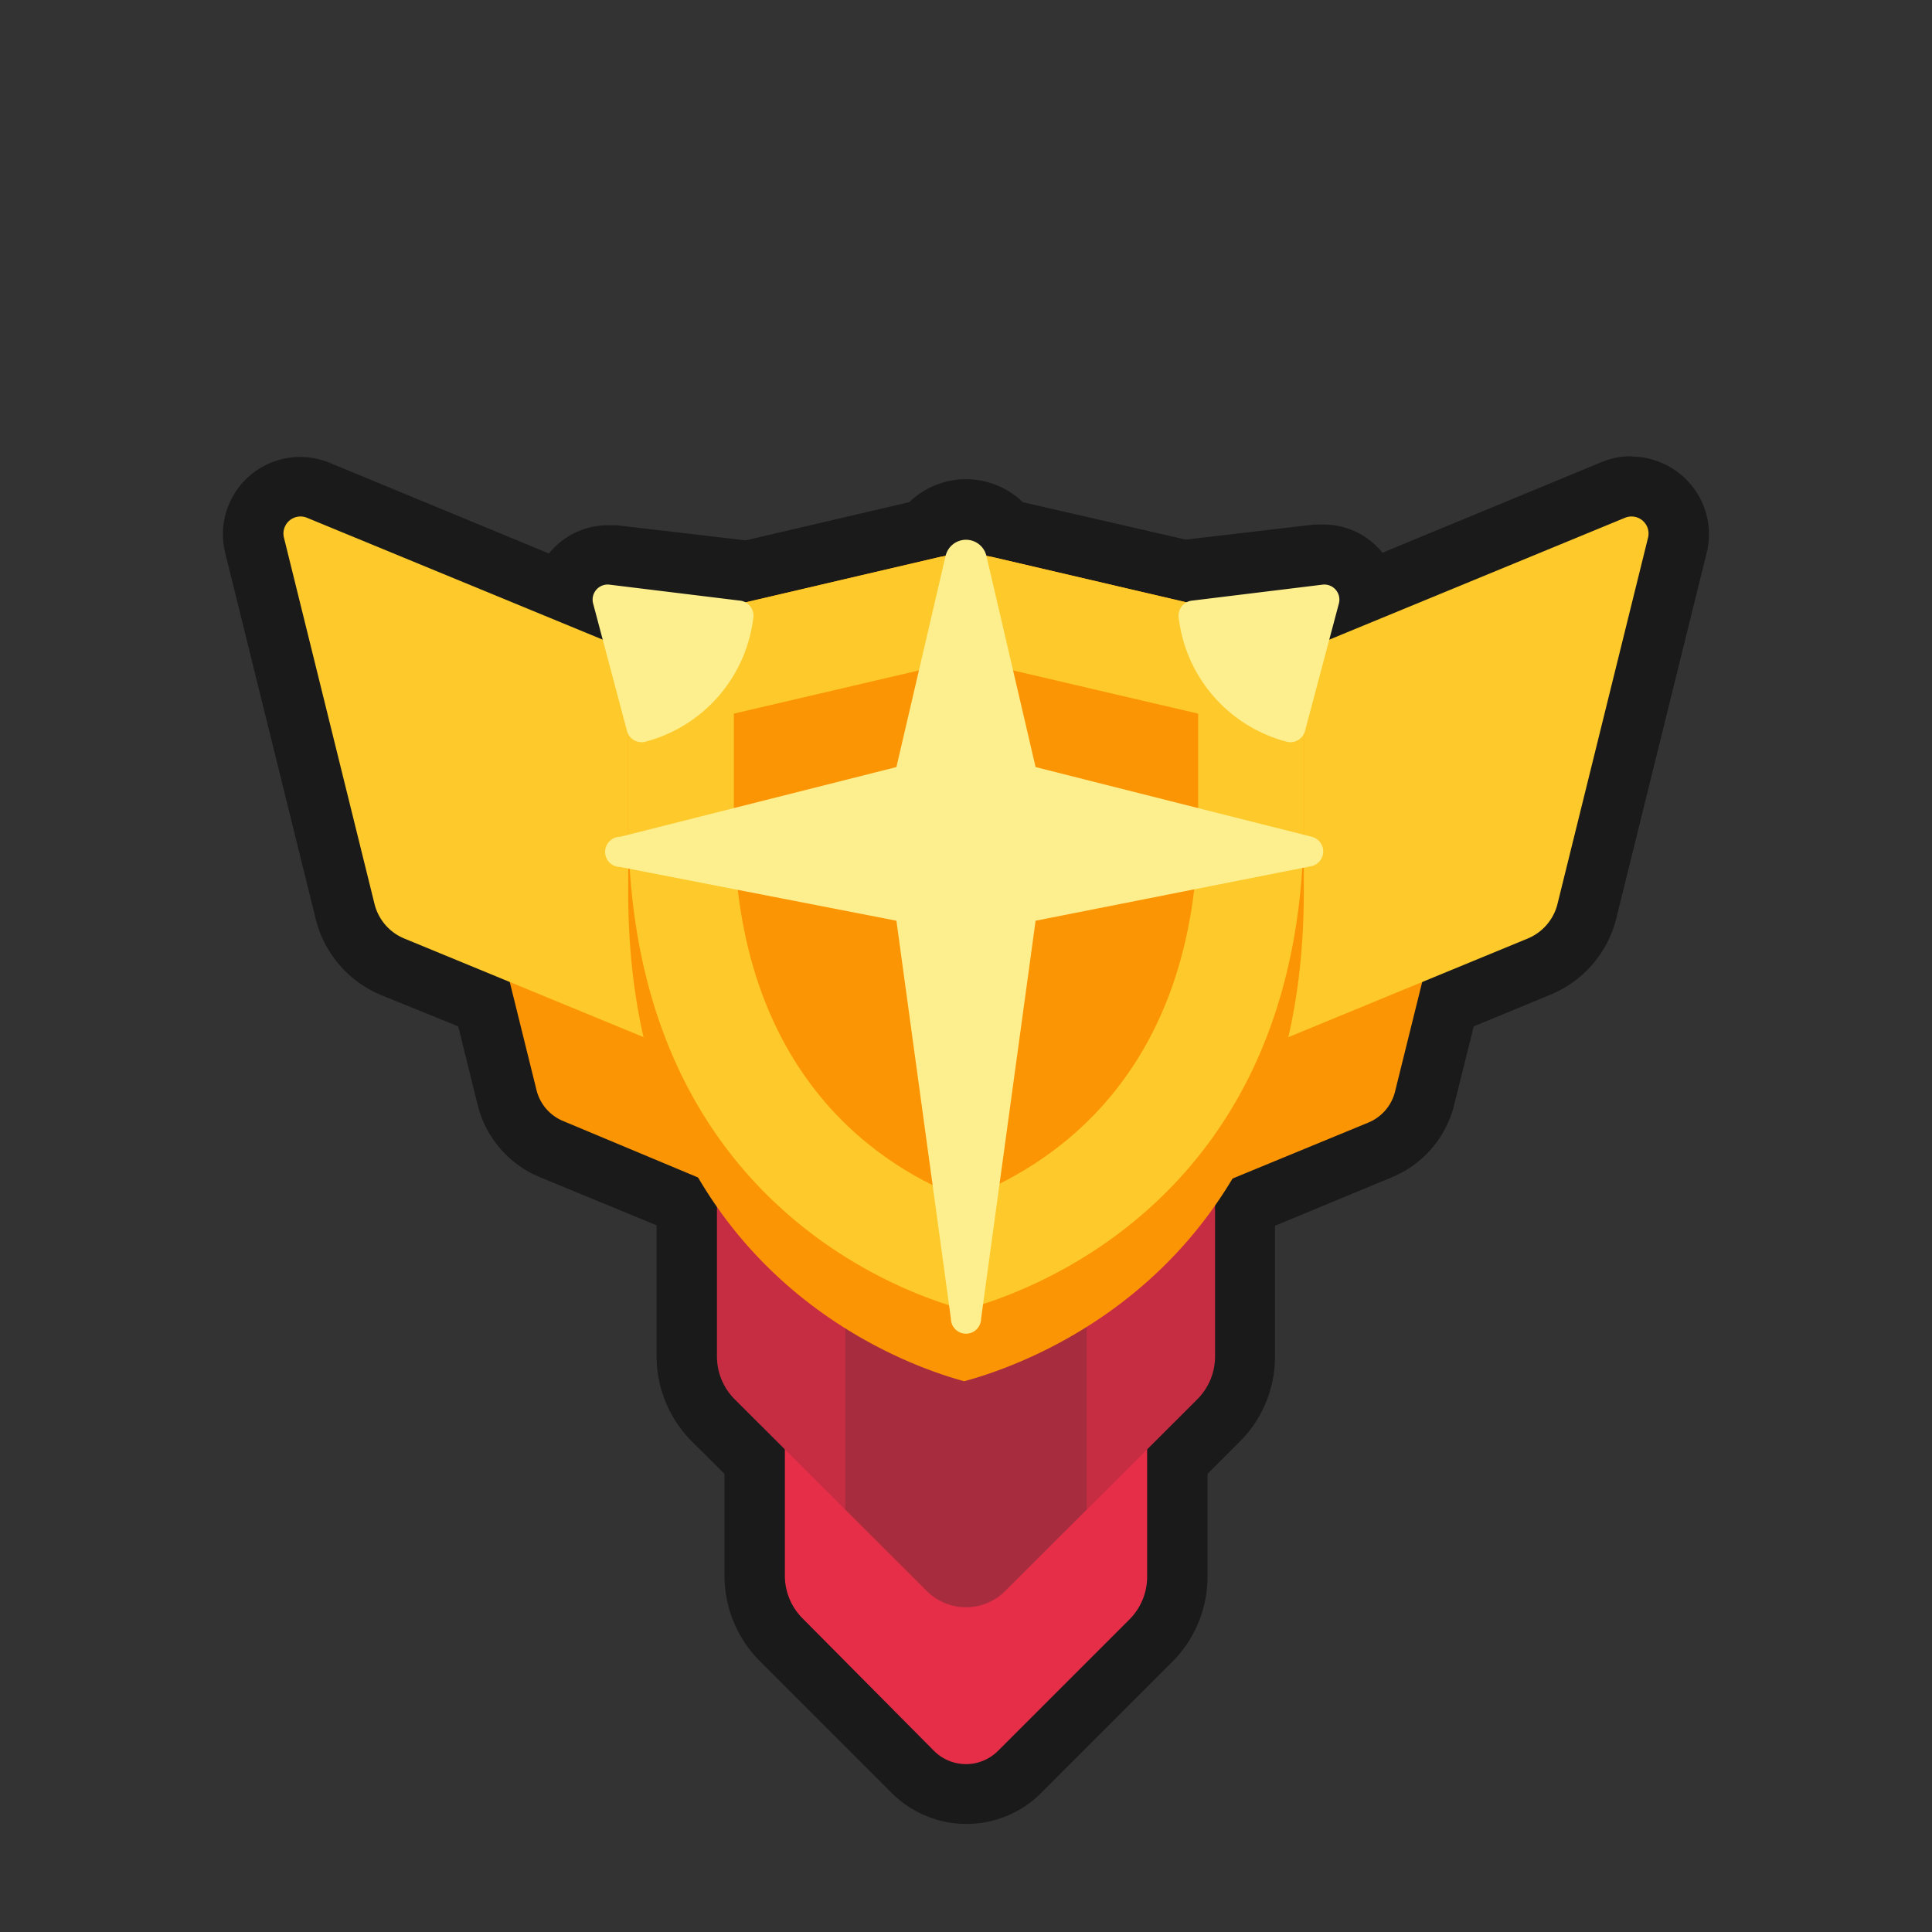 <svg xmlns="http://www.w3.org/2000/svg" viewBox="0 0 128 128"><rect x="0" y="0" width="128" height="128" fill="#333333" stroke="none"/><defs><style>.cls-1{fill:#1a1a1a;}.cls-2{fill:#fc9504;}.cls-3{fill:#fec92b;}.cls-4{fill:#e62e49;}.cls-5{opacity:0;}.cls-6{fill:#c62d43;}.cls-7{fill:#a72d3e;}.cls-8{fill:#feef8e;}</style></defs><title>shield-gold-9</title><g id="Layer_2" data-name="Layer 2"><g id="Shield"><path class="cls-1" d="M64,118.84a5,5,0,0,1-3.54-1.46l-8.74-8.74A6,6,0,0,1,50,104.4V96.82l-2.71-2.71a5.93,5.93,0,0,1-1.76-4.24V80.56c-.2-.29-.39-.6-.59-.93l-8.36-3.45a5,5,0,0,1-2.95-3.42l-1.54-6.25L26,64a5.38,5.38,0,0,1-3.16-3.68l-6-24.27a3.09,3.09,0,0,1,.57-2.67,3.16,3.16,0,0,1,2.46-1.2,3.23,3.23,0,0,1,1.19.23l16.23,6.69a3.13,3.13,0,0,1,.56-1.25,3,3,0,0,1,2.38-1.17l.37,0,8.65,1,.21,0,11.83-2.77a3.39,3.39,0,0,1,5.37,0l11.82,2.76.2,0,8.66-1,.37,0a3,3,0,0,1,2.38,1.17,3.13,3.13,0,0,1,.56,1.25l16.23-6.69a3.23,3.23,0,0,1,1.19-.23,3.16,3.16,0,0,1,2.46,1.2,3.09,3.09,0,0,1,.57,2.67l-6,24.27A5.42,5.42,0,0,1,102,64l-6,2.47L94.4,72.76a5,5,0,0,1-3,3.42L83,79.66c-.17.28-.35.55-.52.81v9.4a5.93,5.93,0,0,1-1.76,4.24L78,96.82v7.58a5.93,5.93,0,0,1-1.76,4.24l-8.73,8.74A5,5,0,0,1,64,118.84Z"/><path class="cls-1" d="M108.1,34.22a1.13,1.13,0,0,1,1.09,1.39l-6,24.27a3.35,3.35,0,0,1-2,2.31l-6.94,2.86-1.79,7.23a3,3,0,0,1-1.77,2l-9,3.73c-.38.62-.76,1.22-1.16,1.79v10a4,4,0,0,1-1.17,2.83L76,96v8.4a4,4,0,0,1-1.17,2.83L66.12,116a3,3,0,0,1-4.24,0l-8.74-8.74A4,4,0,0,1,52,104.39V96l-3.3-3.29a4,4,0,0,1-1.17-2.83V80c-.42-.61-.83-1.25-1.22-1.92l-9-3.7a3,3,0,0,1-1.77-2l-1.79-7.23-6.94-2.86a3.35,3.35,0,0,1-2-2.31l-6-24.27a1.13,1.13,0,0,1,1.09-1.39,1.09,1.09,0,0,1,.43.08l19.6,8.08L39.3,40a1,1,0,0,1,1-1.26h.12L49,39.79a.9.9,0,0,1,.36.12l12.78-3,.47-.08v0a1.39,1.39,0,0,1,2.7,0v0l.47.08,12.78,3a.9.9,0,0,1,.36-.12l8.66-1.06h.12a1,1,0,0,1,1,1.26l-.63,2.4,19.6-8.08a1.09,1.09,0,0,1,.43-.08m0-4a5.11,5.11,0,0,0-2,.39l-14.51,6a5,5,0,0,0-3.89-1.87c-.2,0-.41,0-.61,0l-8.53,1L67.76,33.27a5.41,5.41,0,0,0-7.52,0L49.4,35.8l-8.53-1c-.2,0-.41,0-.61,0a5,5,0,0,0-3.89,1.87l-14.51-6a5.12,5.12,0,0,0-6.93,6l6,24.27a7.39,7.39,0,0,0,4.35,5L30.36,68l1.3,5.26A7,7,0,0,0,35.79,78l7.71,3.18v8.66a8,8,0,0,0,2.34,5.66L48,97.65v6.74a8,8,0,0,0,2.34,5.66l8.74,8.74a7,7,0,0,0,9.9,0l8.74-8.74A8,8,0,0,0,80,104.39V97.65l2.13-2.13a7.93,7.93,0,0,0,2.34-5.65V81.21L92.21,78a7,7,0,0,0,4.13-4.79L97.64,68l5.08-2.1a7.39,7.39,0,0,0,4.35-5l6-24.27a5.1,5.1,0,0,0-.93-4.38,5.16,5.16,0,0,0-4-2Z"/><path class="cls-2" d="M51,62.08,31,53.86l4.56,18.42a3,3,0,0,0,1.77,2L51,80Z"/><path class="cls-2" d="M97,53.86l-20,8.22V80l13.64-5.62a3,3,0,0,0,1.77-2Z"/><path class="cls-3" d="M46.44,45.06,20.33,34.3a1.13,1.13,0,0,0-1.52,1.31l6,24.27a3.35,3.35,0,0,0,2,2.31l19.63,8.09Z"/><path class="cls-3" d="M107.67,34.3,81.56,45.06V70.28l19.63-8.09a3.35,3.35,0,0,0,2-2.31l6-24.27A1.13,1.13,0,0,0,107.67,34.3Z"/><path class="cls-4" d="M52,94v10.39a4,4,0,0,0,1.17,2.83L61.88,116a3,3,0,0,0,4.24,0l8.74-8.74A4,4,0,0,0,76,104.39V94Z"/><g class="cls-5"><rect class="cls-1" width="128" height="128"/></g><path class="cls-6" d="M47.5,75V89.87a4,4,0,0,0,1.17,2.83L61.4,105.42a3.67,3.67,0,0,0,5.2,0L79.33,92.7a4,4,0,0,0,1.17-2.83V75Z"/><path class="cls-7" d="M72,75H56v25l5.4,5.39a3.67,3.67,0,0,0,5.2,0L72,100Z"/><path class="cls-2" d="M62.18,36.92,43.94,41.18a3,3,0,0,0-2.32,2.93v15c0,24.88,17.91,31.22,22.26,32.4,4.4-1.18,22.5-7.52,22.5-32.4v-15a3,3,0,0,0-2.32-2.93L65.82,36.92A8.28,8.28,0,0,0,62.18,36.92Z"/><path class="cls-3" d="M62.18,36.92,43.94,41.18a3,3,0,0,0-2.32,2.93V54.38c0,24.87,17.91,31.22,22.26,32.39,4.4-1.17,22.5-7.52,22.5-32.39V44.11a3,3,0,0,0-2.32-2.93L65.82,36.92A8.28,8.28,0,0,0,62.18,36.92Z"/><path class="cls-2" d="M63.89,79.43c-5.16-1.93-15.27-7.9-15.27-25.05v-7.1L64,43.69l15.38,3.59v7.1C79.38,71.53,69.12,77.51,63.89,79.43Z"/><path class="cls-8" d="M88.7,40l-2.24,8.43a1,1,0,0,1-1.22.71h0a9.69,9.69,0,0,1-7.15-8.22h0A1,1,0,0,1,79,39.79l8.66-1.06A1,1,0,0,1,88.7,40Z"/><path class="cls-8" d="M39.3,40l2.24,8.43a1,1,0,0,0,1.22.71h0a9.69,9.69,0,0,0,7.15-8.22h0A1,1,0,0,0,49,39.79l-8.66-1.06A1,1,0,0,0,39.3,40Z"/><path class="cls-8" d="M86.91,55.44l-18.3-4.62-3.26-14a1.39,1.39,0,0,0-2.7,0l-3.26,14-18.3,4.62a1,1,0,0,0,0,2L59.39,61,63,87.36a1,1,0,0,0,2,0L68.61,61l18.3-3.62A1,1,0,0,0,86.91,55.44Z"/></g></g></svg>